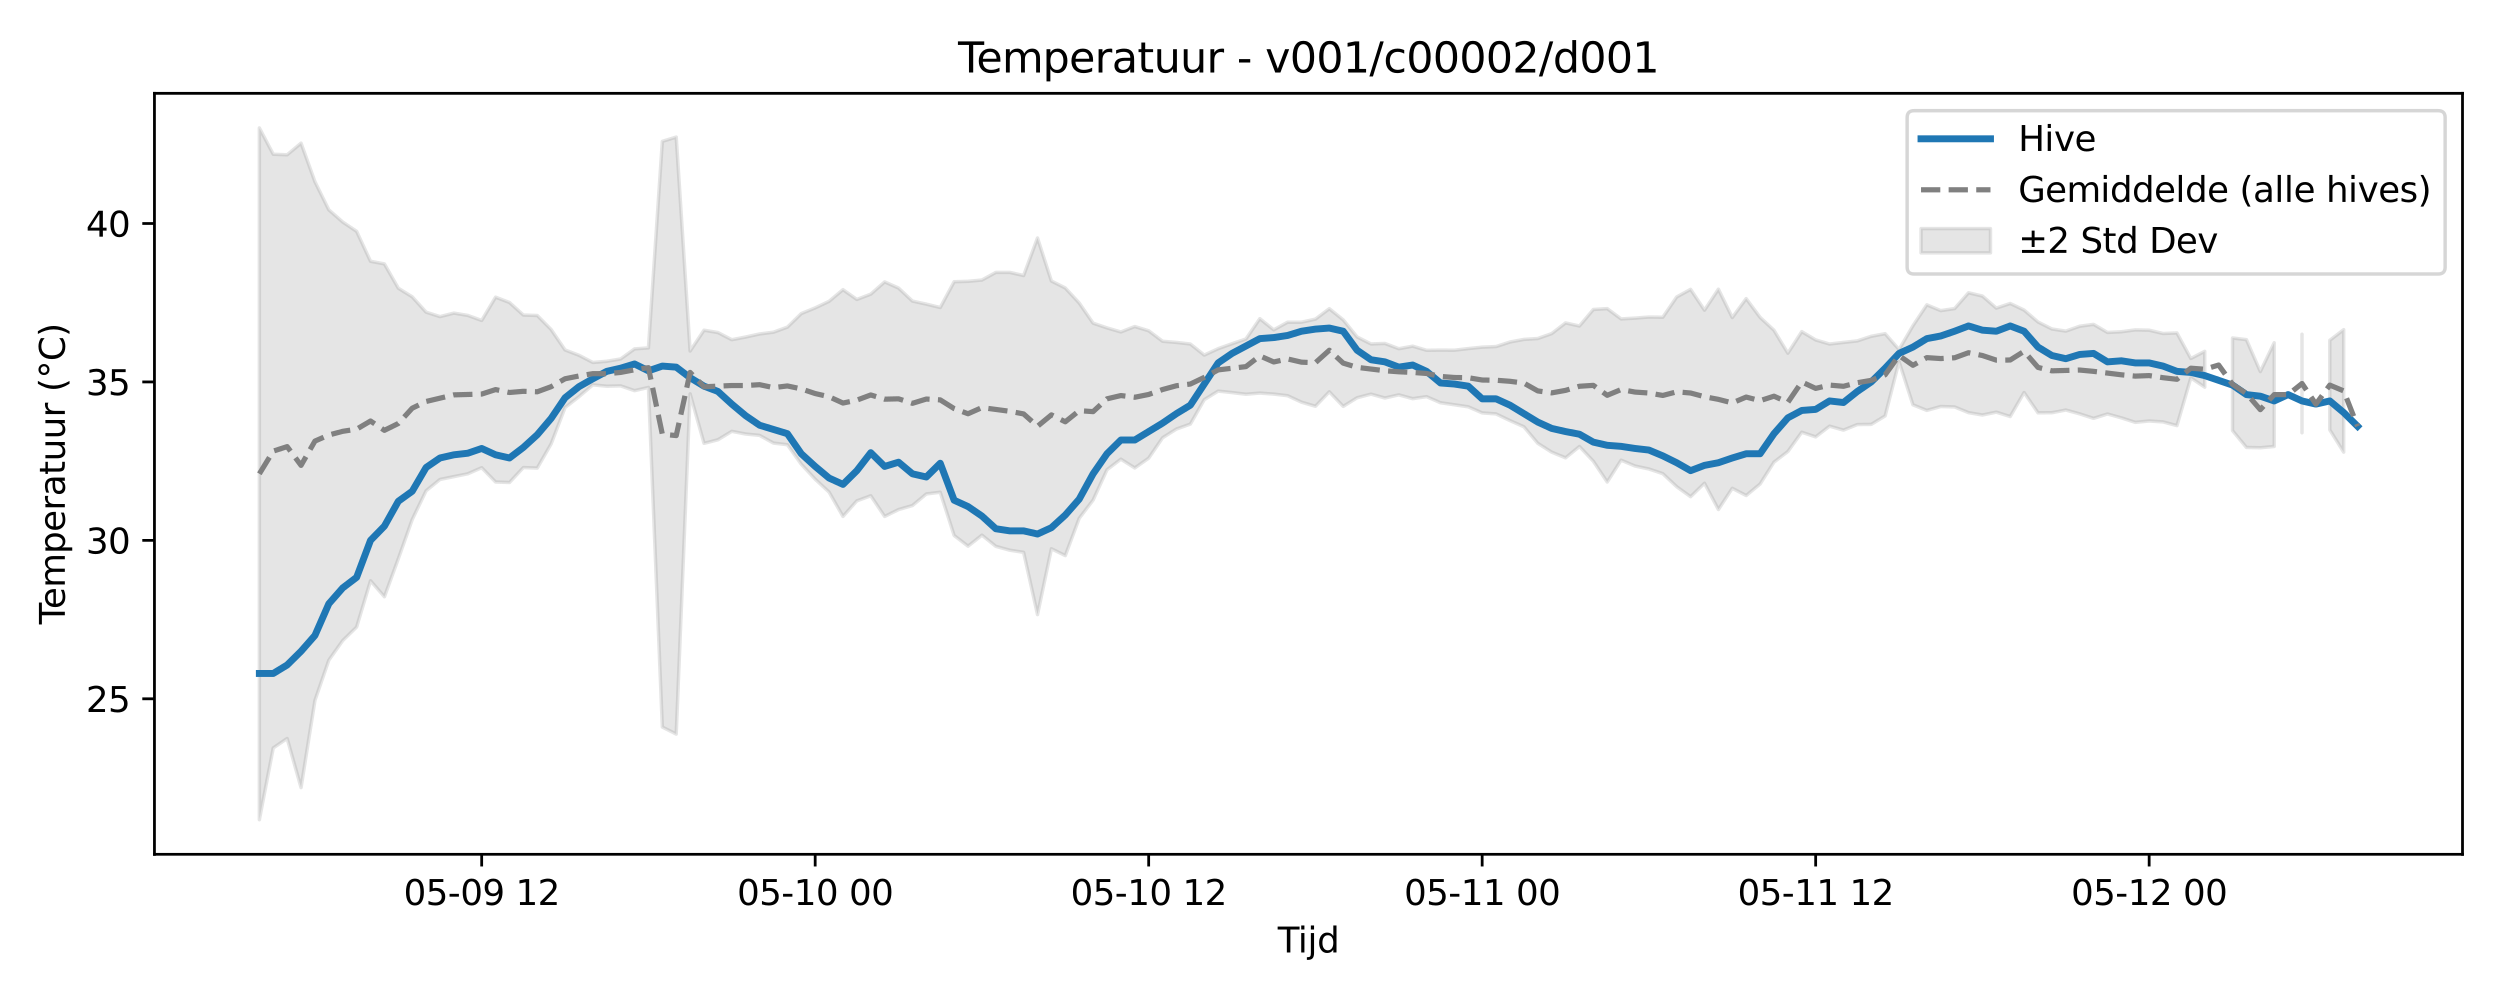 <?xml version="1.0" encoding="utf-8" standalone="no"?>
<!DOCTYPE svg PUBLIC "-//W3C//DTD SVG 1.1//EN"
  "http://www.w3.org/Graphics/SVG/1.1/DTD/svg11.dtd">
<svg xmlns:xlink="http://www.w3.org/1999/xlink" width="720pt" height="288pt" viewBox="0 0 720 288" xmlns="http://www.w3.org/2000/svg" version="1.1">
 <defs>
  <style type="text/css">*{stroke-linejoin: round; stroke-linecap: butt}</style>
 </defs>
 <g id="figure_1">
  <g id="patch_1">
   <path d="M 0 288 
L 720 288 
L 720 0 
L 0 0 
z
" style="fill: #ffffff"/>
  </g>
  <g id="axes_1">
   <g id="patch_2">
    <path d="M 44.48 246.04 
L 709.2 246.04 
L 709.2 26.88 
L 44.48 26.88 
z
" style="fill: #ffffff"/>
   </g>
   <g id="FillBetweenPolyCollection_1">
    <path d="M 74.695 36.842 
L 74.695 236.078 
L 78.696 215.416 
L 82.698 212.681 
L 86.7 226.829 
L 90.702 201.721 
L 94.704 190.126 
L 98.706 184.487 
L 102.708 180.585 
L 106.71 167.255 
L 110.712 171.871 
L 114.714 160.918 
L 118.716 149.646 
L 122.718 141.341 
L 126.72 138.083 
L 130.722 137.271 
L 134.723 136.454 
L 138.725 134.7 
L 142.727 138.819 
L 146.729 138.958 
L 150.731 134.659 
L 154.733 134.807 
L 158.735 127.816 
L 162.737 117.38 
L 166.739 114.252 
L 170.741 110.836 
L 174.743 111.233 
L 178.745 111.137 
L 182.747 112.509 
L 186.748 111.587 
L 190.75 209.396 
L 194.752 211.418 
L 198.754 113.422 
L 202.756 127.689 
L 206.758 126.657 
L 210.76 124.223 
L 214.762 125 
L 218.764 125.391 
L 222.766 127.611 
L 226.768 128.085 
L 230.77 133.699 
L 234.772 138.013 
L 238.774 141.729 
L 242.775 148.736 
L 246.777 144.247 
L 250.779 142.78 
L 254.781 148.741 
L 258.783 146.761 
L 262.785 145.599 
L 266.787 142.258 
L 270.789 141.769 
L 274.791 154.218 
L 278.793 157.301 
L 282.795 154.126 
L 286.797 157.354 
L 290.799 158.456 
L 294.801 159.077 
L 298.802 177.007 
L 302.804 158.044 
L 306.806 160.015 
L 310.808 149.28 
L 314.81 144.031 
L 318.812 135.291 
L 322.814 132.24 
L 326.816 134.776 
L 330.818 131.954 
L 334.82 126.088 
L 338.822 123.563 
L 342.824 122.136 
L 346.826 115.11 
L 350.827 112.635 
L 354.829 113.062 
L 358.831 113.54 
L 362.833 113.209 
L 366.835 113.498 
L 370.837 113.968 
L 374.839 115.829 
L 378.841 117.011 
L 382.843 112.838 
L 386.845 117.044 
L 390.847 114.555 
L 394.849 113.513 
L 398.851 114.628 
L 402.853 113.72 
L 406.854 114.819 
L 410.856 114.24 
L 414.858 115.992 
L 418.86 116.572 
L 422.862 117.164 
L 426.864 118.916 
L 430.866 119.21 
L 434.868 121.126 
L 438.87 122.909 
L 442.872 127.668 
L 446.874 130.217 
L 450.876 131.859 
L 454.878 128.598 
L 458.879 132.837 
L 462.881 138.817 
L 466.883 132.525 
L 470.885 134.216 
L 474.887 135.072 
L 478.889 136.417 
L 482.891 140.167 
L 486.893 143.05 
L 490.895 139.172 
L 494.897 146.745 
L 498.899 140.634 
L 502.901 142.711 
L 506.903 139.395 
L 510.905 133.099 
L 514.906 130.035 
L 518.908 124.482 
L 522.91 125.826 
L 526.912 122.736 
L 530.914 123.881 
L 534.916 122.273 
L 538.918 122.228 
L 542.92 119.785 
L 546.922 104.111 
L 550.924 116.59 
L 554.926 118.202 
L 558.928 117.072 
L 562.93 117.201 
L 566.932 118.844 
L 570.933 119.523 
L 574.935 118.705 
L 578.937 119.965 
L 582.939 113.049 
L 586.941 118.893 
L 590.943 118.862 
L 594.945 118.089 
L 598.947 119.192 
L 602.949 120.493 
L 606.951 119.224 
L 610.953 120.344 
L 614.955 121.637 
L 618.957 121.247 
L 622.958 121.511 
L 626.96 122.578 
L 630.962 108.828 
L 634.964 111.507 
L 634.964 101.182 
L 634.964 101.182 
L 630.962 103.253 
L 626.96 95.892 
L 622.958 96.046 
L 618.957 95.093 
L 614.955 95.007 
L 610.953 95.539 
L 606.951 95.747 
L 602.949 93.413 
L 598.947 93.953 
L 594.945 95.361 
L 590.943 94.74 
L 586.941 92.732 
L 582.939 89.298 
L 578.937 87.401 
L 574.935 88.737 
L 570.933 85.258 
L 566.932 84.314 
L 562.93 88.872 
L 558.928 89.457 
L 554.926 87.795 
L 550.924 93.818 
L 546.922 100.669 
L 542.92 96.099 
L 538.918 96.85 
L 534.916 98.174 
L 530.914 98.618 
L 526.912 99.079 
L 522.91 97.891 
L 518.908 95.508 
L 514.906 101.718 
L 510.905 95.105 
L 506.903 91.394 
L 502.901 85.999 
L 498.899 91.448 
L 494.897 83.283 
L 490.895 89.336 
L 486.893 83.328 
L 482.891 85.526 
L 478.889 91.36 
L 474.887 91.306 
L 470.885 91.615 
L 466.883 91.846 
L 462.881 88.879 
L 458.879 89.13 
L 454.878 93.887 
L 450.876 92.998 
L 446.874 96.085 
L 442.872 97.493 
L 438.87 97.75 
L 434.868 98.499 
L 430.866 99.806 
L 426.864 99.979 
L 422.862 100.392 
L 418.86 100.862 
L 414.858 100.834 
L 410.856 100.883 
L 406.854 99.695 
L 402.853 100.43 
L 398.851 98.913 
L 394.849 99.055 
L 390.847 97.04 
L 386.845 92.117 
L 382.843 88.901 
L 378.841 91.906 
L 374.839 92.784 
L 370.837 92.79 
L 366.835 94.993 
L 362.833 91.774 
L 358.831 97.628 
L 354.829 98.989 
L 350.827 100.419 
L 346.826 102.264 
L 342.824 99.071 
L 338.822 98.617 
L 334.82 98.282 
L 330.818 95.261 
L 326.816 94.036 
L 322.814 95.599 
L 318.812 94.433 
L 314.81 93.07 
L 310.808 87.258 
L 306.806 82.942 
L 302.804 80.928 
L 298.802 68.536 
L 294.801 79.348 
L 290.799 78.448 
L 286.797 78.454 
L 282.795 80.648 
L 278.793 81.017 
L 274.791 81.134 
L 270.789 88.564 
L 266.787 87.588 
L 262.785 86.711 
L 258.783 82.964 
L 254.781 81.186 
L 250.779 84.714 
L 246.777 86.237 
L 242.775 83.422 
L 238.774 86.778 
L 234.772 88.669 
L 230.77 90.306 
L 226.768 94.217 
L 222.766 95.665 
L 218.764 96.181 
L 214.762 97.059 
L 210.76 97.836 
L 206.758 95.767 
L 202.756 95.1 
L 198.754 101.093 
L 194.752 39.478 
L 190.75 40.709 
L 186.748 100.189 
L 182.747 100.484 
L 178.745 103.378 
L 174.743 104.043 
L 170.741 104.388 
L 166.739 102.316 
L 162.737 100.785 
L 158.735 94.912 
L 154.733 90.862 
L 150.731 90.73 
L 146.729 87.115 
L 142.727 85.582 
L 138.725 92.287 
L 134.723 90.837 
L 130.722 90.172 
L 126.72 91.185 
L 122.718 89.904 
L 118.716 85.478 
L 114.714 83.002 
L 110.712 76.003 
L 106.71 75.245 
L 102.708 66.63 
L 98.706 63.945 
L 94.704 60.436 
L 90.702 52.339 
L 86.7 41.224 
L 82.698 44.573 
L 78.696 44.424 
L 74.695 36.842 
z
" clip-path="url(#p57d3a38192)" style="fill: #808080; fill-opacity: 0.2; stroke: #808080; stroke-opacity: 0.2"/>
    <path d="M 642.968 97.34 
L 642.968 124.019 
L 646.97 128.864 
L 650.972 128.95 
L 654.974 128.585 
L 654.974 98.706 
L 654.974 98.706 
L 650.972 107.01 
L 646.97 97.818 
L 642.968 97.34 
z
" clip-path="url(#p57d3a38192)" style="fill: #808080; fill-opacity: 0.2; stroke: #808080; stroke-opacity: 0.2"/>
    <path d="M 662.978 96.255 
L 662.978 124.648 
L 662.978 96.255 
L 662.978 96.255 
z
" clip-path="url(#p57d3a38192)" style="fill: #808080; fill-opacity: 0.2; stroke: #808080; stroke-opacity: 0.2"/>
    <path d="M 670.982 98.002 
L 670.982 123.814 
L 674.984 130.219 
L 674.984 94.943 
L 674.984 94.943 
L 670.982 98.002 
z
" clip-path="url(#p57d3a38192)" style="fill: #808080; fill-opacity: 0.2; stroke: #808080; stroke-opacity: 0.2"/>
   </g>
   <g id="matplotlib.axis_1">
    <g id="xtick_1">
     <g id="line2d_1">
      <defs>
       <path id="m745d266fa5" d="M 0 0 
L 0 3.5 
" style="stroke: #000000; stroke-width: 0.8"/>
      </defs>
      <g>
       <use xlink:href="#m745d266fa5" x="138.725" y="246.04" style="stroke: #000000; stroke-width: 0.8"/>
      </g>
     </g>
     <g id="text_1">
      <!-- 05-09 12 -->
      <g transform="translate(116.245 260.638) scale(0.1 -0.1)">
       <defs>
        <path id="DejaVuSans-30" d="M 2034 4250 
Q 1547 4250 1301 3770 
Q 1056 3291 1056 2328 
Q 1056 1369 1301 889 
Q 1547 409 2034 409 
Q 2525 409 2770 889 
Q 3016 1369 3016 2328 
Q 3016 3291 2770 3770 
Q 2525 4250 2034 4250 
z
M 2034 4750 
Q 2819 4750 3233 4129 
Q 3647 3509 3647 2328 
Q 3647 1150 3233 529 
Q 2819 -91 2034 -91 
Q 1250 -91 836 529 
Q 422 1150 422 2328 
Q 422 3509 836 4129 
Q 1250 4750 2034 4750 
z
" transform="scale(0.016)"/>
        <path id="DejaVuSans-35" d="M 691 4666 
L 3169 4666 
L 3169 4134 
L 1269 4134 
L 1269 2991 
Q 1406 3038 1543 3061 
Q 1681 3084 1819 3084 
Q 2600 3084 3056 2656 
Q 3513 2228 3513 1497 
Q 3513 744 3044 326 
Q 2575 -91 1722 -91 
Q 1428 -91 1123 -41 
Q 819 9 494 109 
L 494 744 
Q 775 591 1075 516 
Q 1375 441 1709 441 
Q 2250 441 2565 725 
Q 2881 1009 2881 1497 
Q 2881 1984 2565 2268 
Q 2250 2553 1709 2553 
Q 1456 2553 1204 2497 
Q 953 2441 691 2322 
L 691 4666 
z
" transform="scale(0.016)"/>
        <path id="DejaVuSans-2d" d="M 313 2009 
L 1997 2009 
L 1997 1497 
L 313 1497 
L 313 2009 
z
" transform="scale(0.016)"/>
        <path id="DejaVuSans-39" d="M 703 97 
L 703 672 
Q 941 559 1184 500 
Q 1428 441 1663 441 
Q 2288 441 2617 861 
Q 2947 1281 2994 2138 
Q 2813 1869 2534 1725 
Q 2256 1581 1919 1581 
Q 1219 1581 811 2004 
Q 403 2428 403 3163 
Q 403 3881 828 4315 
Q 1253 4750 1959 4750 
Q 2769 4750 3195 4129 
Q 3622 3509 3622 2328 
Q 3622 1225 3098 567 
Q 2575 -91 1691 -91 
Q 1453 -91 1209 -44 
Q 966 3 703 97 
z
M 1959 2075 
Q 2384 2075 2632 2365 
Q 2881 2656 2881 3163 
Q 2881 3666 2632 3958 
Q 2384 4250 1959 4250 
Q 1534 4250 1286 3958 
Q 1038 3666 1038 3163 
Q 1038 2656 1286 2365 
Q 1534 2075 1959 2075 
z
" transform="scale(0.016)"/>
        <path id="DejaVuSans-20" transform="scale(0.016)"/>
        <path id="DejaVuSans-31" d="M 794 531 
L 1825 531 
L 1825 4091 
L 703 3866 
L 703 4441 
L 1819 4666 
L 2450 4666 
L 2450 531 
L 3481 531 
L 3481 0 
L 794 0 
L 794 531 
z
" transform="scale(0.016)"/>
        <path id="DejaVuSans-32" d="M 1228 531 
L 3431 531 
L 3431 0 
L 469 0 
L 469 531 
Q 828 903 1448 1529 
Q 2069 2156 2228 2338 
Q 2531 2678 2651 2914 
Q 2772 3150 2772 3378 
Q 2772 3750 2511 3984 
Q 2250 4219 1831 4219 
Q 1534 4219 1204 4116 
Q 875 4013 500 3803 
L 500 4441 
Q 881 4594 1212 4672 
Q 1544 4750 1819 4750 
Q 2544 4750 2975 4387 
Q 3406 4025 3406 3419 
Q 3406 3131 3298 2873 
Q 3191 2616 2906 2266 
Q 2828 2175 2409 1742 
Q 1991 1309 1228 531 
z
" transform="scale(0.016)"/>
       </defs>
       <use xlink:href="#DejaVuSans-30"/>
       <use xlink:href="#DejaVuSans-35" transform="translate(63.623 0)"/>
       <use xlink:href="#DejaVuSans-2d" transform="translate(127.246 0)"/>
       <use xlink:href="#DejaVuSans-30" transform="translate(163.33 0)"/>
       <use xlink:href="#DejaVuSans-39" transform="translate(226.953 0)"/>
       <use xlink:href="#DejaVuSans-20" transform="translate(290.576 0)"/>
       <use xlink:href="#DejaVuSans-31" transform="translate(322.363 0)"/>
       <use xlink:href="#DejaVuSans-32" transform="translate(385.986 0)"/>
      </g>
     </g>
    </g>
    <g id="xtick_2">
     <g id="line2d_2">
      <g>
       <use xlink:href="#m745d266fa5" x="234.772" y="246.04" style="stroke: #000000; stroke-width: 0.8"/>
      </g>
     </g>
     <g id="text_2">
      <!-- 05-10 00 -->
      <g transform="translate(212.291 260.638) scale(0.1 -0.1)">
       <use xlink:href="#DejaVuSans-30"/>
       <use xlink:href="#DejaVuSans-35" transform="translate(63.623 0)"/>
       <use xlink:href="#DejaVuSans-2d" transform="translate(127.246 0)"/>
       <use xlink:href="#DejaVuSans-31" transform="translate(163.33 0)"/>
       <use xlink:href="#DejaVuSans-30" transform="translate(226.953 0)"/>
       <use xlink:href="#DejaVuSans-20" transform="translate(290.576 0)"/>
       <use xlink:href="#DejaVuSans-30" transform="translate(322.363 0)"/>
       <use xlink:href="#DejaVuSans-30" transform="translate(385.986 0)"/>
      </g>
     </g>
    </g>
    <g id="xtick_3">
     <g id="line2d_3">
      <g>
       <use xlink:href="#m745d266fa5" x="330.818" y="246.04" style="stroke: #000000; stroke-width: 0.8"/>
      </g>
     </g>
     <g id="text_3">
      <!-- 05-10 12 -->
      <g transform="translate(308.337 260.638) scale(0.1 -0.1)">
       <use xlink:href="#DejaVuSans-30"/>
       <use xlink:href="#DejaVuSans-35" transform="translate(63.623 0)"/>
       <use xlink:href="#DejaVuSans-2d" transform="translate(127.246 0)"/>
       <use xlink:href="#DejaVuSans-31" transform="translate(163.33 0)"/>
       <use xlink:href="#DejaVuSans-30" transform="translate(226.953 0)"/>
       <use xlink:href="#DejaVuSans-20" transform="translate(290.576 0)"/>
       <use xlink:href="#DejaVuSans-31" transform="translate(322.363 0)"/>
       <use xlink:href="#DejaVuSans-32" transform="translate(385.986 0)"/>
      </g>
     </g>
    </g>
    <g id="xtick_4">
     <g id="line2d_4">
      <g>
       <use xlink:href="#m745d266fa5" x="426.864" y="246.04" style="stroke: #000000; stroke-width: 0.8"/>
      </g>
     </g>
     <g id="text_4">
      <!-- 05-11 00 -->
      <g transform="translate(404.384 260.638) scale(0.1 -0.1)">
       <use xlink:href="#DejaVuSans-30"/>
       <use xlink:href="#DejaVuSans-35" transform="translate(63.623 0)"/>
       <use xlink:href="#DejaVuSans-2d" transform="translate(127.246 0)"/>
       <use xlink:href="#DejaVuSans-31" transform="translate(163.33 0)"/>
       <use xlink:href="#DejaVuSans-31" transform="translate(226.953 0)"/>
       <use xlink:href="#DejaVuSans-20" transform="translate(290.576 0)"/>
       <use xlink:href="#DejaVuSans-30" transform="translate(322.363 0)"/>
       <use xlink:href="#DejaVuSans-30" transform="translate(385.986 0)"/>
      </g>
     </g>
    </g>
    <g id="xtick_5">
     <g id="line2d_5">
      <g>
       <use xlink:href="#m745d266fa5" x="522.91" y="246.04" style="stroke: #000000; stroke-width: 0.8"/>
      </g>
     </g>
     <g id="text_5">
      <!-- 05-11 12 -->
      <g transform="translate(500.43 260.638) scale(0.1 -0.1)">
       <use xlink:href="#DejaVuSans-30"/>
       <use xlink:href="#DejaVuSans-35" transform="translate(63.623 0)"/>
       <use xlink:href="#DejaVuSans-2d" transform="translate(127.246 0)"/>
       <use xlink:href="#DejaVuSans-31" transform="translate(163.33 0)"/>
       <use xlink:href="#DejaVuSans-31" transform="translate(226.953 0)"/>
       <use xlink:href="#DejaVuSans-20" transform="translate(290.576 0)"/>
       <use xlink:href="#DejaVuSans-31" transform="translate(322.363 0)"/>
       <use xlink:href="#DejaVuSans-32" transform="translate(385.986 0)"/>
      </g>
     </g>
    </g>
    <g id="xtick_6">
     <g id="line2d_6">
      <g>
       <use xlink:href="#m745d266fa5" x="618.957" y="246.04" style="stroke: #000000; stroke-width: 0.8"/>
      </g>
     </g>
     <g id="text_6">
      <!-- 05-12 00 -->
      <g transform="translate(596.476 260.638) scale(0.1 -0.1)">
       <use xlink:href="#DejaVuSans-30"/>
       <use xlink:href="#DejaVuSans-35" transform="translate(63.623 0)"/>
       <use xlink:href="#DejaVuSans-2d" transform="translate(127.246 0)"/>
       <use xlink:href="#DejaVuSans-31" transform="translate(163.33 0)"/>
       <use xlink:href="#DejaVuSans-32" transform="translate(226.953 0)"/>
       <use xlink:href="#DejaVuSans-20" transform="translate(290.576 0)"/>
       <use xlink:href="#DejaVuSans-30" transform="translate(322.363 0)"/>
       <use xlink:href="#DejaVuSans-30" transform="translate(385.986 0)"/>
      </g>
     </g>
    </g>
    <g id="text_7">
     <!-- Tijd -->
     <g transform="translate(367.99 274.317) scale(0.1 -0.1)">
      <defs>
       <path id="DejaVuSans-54" d="M -19 4666 
L 3928 4666 
L 3928 4134 
L 2272 4134 
L 2272 0 
L 1638 0 
L 1638 4134 
L -19 4134 
L -19 4666 
z
" transform="scale(0.016)"/>
       <path id="DejaVuSans-69" d="M 603 3500 
L 1178 3500 
L 1178 0 
L 603 0 
L 603 3500 
z
M 603 4863 
L 1178 4863 
L 1178 4134 
L 603 4134 
L 603 4863 
z
" transform="scale(0.016)"/>
       <path id="DejaVuSans-6a" d="M 603 3500 
L 1178 3500 
L 1178 -63 
Q 1178 -731 923 -1031 
Q 669 -1331 103 -1331 
L -116 -1331 
L -116 -844 
L 38 -844 
Q 366 -844 484 -692 
Q 603 -541 603 -63 
L 603 3500 
z
M 603 4863 
L 1178 4863 
L 1178 4134 
L 603 4134 
L 603 4863 
z
" transform="scale(0.016)"/>
       <path id="DejaVuSans-64" d="M 2906 2969 
L 2906 4863 
L 3481 4863 
L 3481 0 
L 2906 0 
L 2906 525 
Q 2725 213 2448 61 
Q 2172 -91 1784 -91 
Q 1150 -91 751 415 
Q 353 922 353 1747 
Q 353 2572 751 3078 
Q 1150 3584 1784 3584 
Q 2172 3584 2448 3432 
Q 2725 3281 2906 2969 
z
M 947 1747 
Q 947 1113 1208 752 
Q 1469 391 1925 391 
Q 2381 391 2643 752 
Q 2906 1113 2906 1747 
Q 2906 2381 2643 2742 
Q 2381 3103 1925 3103 
Q 1469 3103 1208 2742 
Q 947 2381 947 1747 
z
" transform="scale(0.016)"/>
      </defs>
      <use xlink:href="#DejaVuSans-54"/>
      <use xlink:href="#DejaVuSans-69" transform="translate(57.959 0)"/>
      <use xlink:href="#DejaVuSans-6a" transform="translate(85.742 0)"/>
      <use xlink:href="#DejaVuSans-64" transform="translate(113.525 0)"/>
     </g>
    </g>
   </g>
   <g id="matplotlib.axis_2">
    <g id="ytick_1">
     <g id="line2d_7">
      <defs>
       <path id="meaa32dbbb4" d="M 0 0 
L -3.5 0 
" style="stroke: #000000; stroke-width: 0.8"/>
      </defs>
      <g>
       <use xlink:href="#meaa32dbbb4" x="44.48" y="201.254" style="stroke: #000000; stroke-width: 0.8"/>
      </g>
     </g>
     <g id="text_8">
      <!-- 25 -->
      <g transform="translate(24.755 205.053) scale(0.1 -0.1)">
       <use xlink:href="#DejaVuSans-32"/>
       <use xlink:href="#DejaVuSans-35" transform="translate(63.623 0)"/>
      </g>
     </g>
    </g>
    <g id="ytick_2">
     <g id="line2d_8">
      <g>
       <use xlink:href="#meaa32dbbb4" x="44.48" y="155.624" style="stroke: #000000; stroke-width: 0.8"/>
      </g>
     </g>
     <g id="text_9">
      <!-- 30 -->
      <g transform="translate(24.755 159.424) scale(0.1 -0.1)">
       <defs>
        <path id="DejaVuSans-33" d="M 2597 2516 
Q 3050 2419 3304 2112 
Q 3559 1806 3559 1356 
Q 3559 666 3084 287 
Q 2609 -91 1734 -91 
Q 1441 -91 1130 -33 
Q 819 25 488 141 
L 488 750 
Q 750 597 1062 519 
Q 1375 441 1716 441 
Q 2309 441 2620 675 
Q 2931 909 2931 1356 
Q 2931 1769 2642 2001 
Q 2353 2234 1838 2234 
L 1294 2234 
L 1294 2753 
L 1863 2753 
Q 2328 2753 2575 2939 
Q 2822 3125 2822 3475 
Q 2822 3834 2567 4026 
Q 2313 4219 1838 4219 
Q 1578 4219 1281 4162 
Q 984 4106 628 3988 
L 628 4550 
Q 988 4650 1302 4700 
Q 1616 4750 1894 4750 
Q 2613 4750 3031 4423 
Q 3450 4097 3450 3541 
Q 3450 3153 3228 2886 
Q 3006 2619 2597 2516 
z
" transform="scale(0.016)"/>
       </defs>
       <use xlink:href="#DejaVuSans-33"/>
       <use xlink:href="#DejaVuSans-30" transform="translate(63.623 0)"/>
      </g>
     </g>
    </g>
    <g id="ytick_3">
     <g id="line2d_9">
      <g>
       <use xlink:href="#meaa32dbbb4" x="44.48" y="109.995" style="stroke: #000000; stroke-width: 0.8"/>
      </g>
     </g>
     <g id="text_10">
      <!-- 35 -->
      <g transform="translate(24.755 113.794) scale(0.1 -0.1)">
       <use xlink:href="#DejaVuSans-33"/>
       <use xlink:href="#DejaVuSans-35" transform="translate(63.623 0)"/>
      </g>
     </g>
    </g>
    <g id="ytick_4">
     <g id="line2d_10">
      <g>
       <use xlink:href="#meaa32dbbb4" x="44.48" y="64.366" style="stroke: #000000; stroke-width: 0.8"/>
      </g>
     </g>
     <g id="text_11">
      <!-- 40 -->
      <g transform="translate(24.755 68.165) scale(0.1 -0.1)">
       <defs>
        <path id="DejaVuSans-34" d="M 2419 4116 
L 825 1625 
L 2419 1625 
L 2419 4116 
z
M 2253 4666 
L 3047 4666 
L 3047 1625 
L 3713 1625 
L 3713 1100 
L 3047 1100 
L 3047 0 
L 2419 0 
L 2419 1100 
L 313 1100 
L 313 1709 
L 2253 4666 
z
" transform="scale(0.016)"/>
       </defs>
       <use xlink:href="#DejaVuSans-34"/>
       <use xlink:href="#DejaVuSans-30" transform="translate(63.623 0)"/>
      </g>
     </g>
    </g>
    <g id="text_12">
     <!-- Temperatuur (°C) -->
     <g transform="translate(18.675 179.816) rotate(-90) scale(0.1 -0.1)">
      <defs>
       <path id="DejaVuSans-65" d="M 3597 1894 
L 3597 1613 
L 953 1613 
Q 991 1019 1311 708 
Q 1631 397 2203 397 
Q 2534 397 2845 478 
Q 3156 559 3463 722 
L 3463 178 
Q 3153 47 2828 -22 
Q 2503 -91 2169 -91 
Q 1331 -91 842 396 
Q 353 884 353 1716 
Q 353 2575 817 3079 
Q 1281 3584 2069 3584 
Q 2775 3584 3186 3129 
Q 3597 2675 3597 1894 
z
M 3022 2063 
Q 3016 2534 2758 2815 
Q 2500 3097 2075 3097 
Q 1594 3097 1305 2825 
Q 1016 2553 972 2059 
L 3022 2063 
z
" transform="scale(0.016)"/>
       <path id="DejaVuSans-6d" d="M 3328 2828 
Q 3544 3216 3844 3400 
Q 4144 3584 4550 3584 
Q 5097 3584 5394 3201 
Q 5691 2819 5691 2113 
L 5691 0 
L 5113 0 
L 5113 2094 
Q 5113 2597 4934 2840 
Q 4756 3084 4391 3084 
Q 3944 3084 3684 2787 
Q 3425 2491 3425 1978 
L 3425 0 
L 2847 0 
L 2847 2094 
Q 2847 2600 2669 2842 
Q 2491 3084 2119 3084 
Q 1678 3084 1418 2786 
Q 1159 2488 1159 1978 
L 1159 0 
L 581 0 
L 581 3500 
L 1159 3500 
L 1159 2956 
Q 1356 3278 1631 3431 
Q 1906 3584 2284 3584 
Q 2666 3584 2933 3390 
Q 3200 3197 3328 2828 
z
" transform="scale(0.016)"/>
       <path id="DejaVuSans-70" d="M 1159 525 
L 1159 -1331 
L 581 -1331 
L 581 3500 
L 1159 3500 
L 1159 2969 
Q 1341 3281 1617 3432 
Q 1894 3584 2278 3584 
Q 2916 3584 3314 3078 
Q 3713 2572 3713 1747 
Q 3713 922 3314 415 
Q 2916 -91 2278 -91 
Q 1894 -91 1617 61 
Q 1341 213 1159 525 
z
M 3116 1747 
Q 3116 2381 2855 2742 
Q 2594 3103 2138 3103 
Q 1681 3103 1420 2742 
Q 1159 2381 1159 1747 
Q 1159 1113 1420 752 
Q 1681 391 2138 391 
Q 2594 391 2855 752 
Q 3116 1113 3116 1747 
z
" transform="scale(0.016)"/>
       <path id="DejaVuSans-72" d="M 2631 2963 
Q 2534 3019 2420 3045 
Q 2306 3072 2169 3072 
Q 1681 3072 1420 2755 
Q 1159 2438 1159 1844 
L 1159 0 
L 581 0 
L 581 3500 
L 1159 3500 
L 1159 2956 
Q 1341 3275 1631 3429 
Q 1922 3584 2338 3584 
Q 2397 3584 2469 3576 
Q 2541 3569 2628 3553 
L 2631 2963 
z
" transform="scale(0.016)"/>
       <path id="DejaVuSans-61" d="M 2194 1759 
Q 1497 1759 1228 1600 
Q 959 1441 959 1056 
Q 959 750 1161 570 
Q 1363 391 1709 391 
Q 2188 391 2477 730 
Q 2766 1069 2766 1631 
L 2766 1759 
L 2194 1759 
z
M 3341 1997 
L 3341 0 
L 2766 0 
L 2766 531 
Q 2569 213 2275 61 
Q 1981 -91 1556 -91 
Q 1019 -91 701 211 
Q 384 513 384 1019 
Q 384 1609 779 1909 
Q 1175 2209 1959 2209 
L 2766 2209 
L 2766 2266 
Q 2766 2663 2505 2880 
Q 2244 3097 1772 3097 
Q 1472 3097 1187 3025 
Q 903 2953 641 2809 
L 641 3341 
Q 956 3463 1253 3523 
Q 1550 3584 1831 3584 
Q 2591 3584 2966 3190 
Q 3341 2797 3341 1997 
z
" transform="scale(0.016)"/>
       <path id="DejaVuSans-74" d="M 1172 4494 
L 1172 3500 
L 2356 3500 
L 2356 3053 
L 1172 3053 
L 1172 1153 
Q 1172 725 1289 603 
Q 1406 481 1766 481 
L 2356 481 
L 2356 0 
L 1766 0 
Q 1100 0 847 248 
Q 594 497 594 1153 
L 594 3053 
L 172 3053 
L 172 3500 
L 594 3500 
L 594 4494 
L 1172 4494 
z
" transform="scale(0.016)"/>
       <path id="DejaVuSans-75" d="M 544 1381 
L 544 3500 
L 1119 3500 
L 1119 1403 
Q 1119 906 1312 657 
Q 1506 409 1894 409 
Q 2359 409 2629 706 
Q 2900 1003 2900 1516 
L 2900 3500 
L 3475 3500 
L 3475 0 
L 2900 0 
L 2900 538 
Q 2691 219 2414 64 
Q 2138 -91 1772 -91 
Q 1169 -91 856 284 
Q 544 659 544 1381 
z
M 1991 3584 
L 1991 3584 
z
" transform="scale(0.016)"/>
       <path id="DejaVuSans-28" d="M 1984 4856 
Q 1566 4138 1362 3434 
Q 1159 2731 1159 2009 
Q 1159 1288 1364 580 
Q 1569 -128 1984 -844 
L 1484 -844 
Q 1016 -109 783 600 
Q 550 1309 550 2009 
Q 550 2706 781 3412 
Q 1013 4119 1484 4856 
L 1984 4856 
z
" transform="scale(0.016)"/>
       <path id="DejaVuSans-b0" d="M 1600 4347 
Q 1350 4347 1178 4173 
Q 1006 4000 1006 3750 
Q 1006 3503 1178 3333 
Q 1350 3163 1600 3163 
Q 1850 3163 2022 3333 
Q 2194 3503 2194 3750 
Q 2194 3997 2020 4172 
Q 1847 4347 1600 4347 
z
M 1600 4750 
Q 1800 4750 1984 4673 
Q 2169 4597 2303 4453 
Q 2447 4313 2519 4134 
Q 2591 3956 2591 3750 
Q 2591 3338 2302 3052 
Q 2013 2766 1594 2766 
Q 1172 2766 890 3047 
Q 609 3328 609 3750 
Q 609 4169 896 4459 
Q 1184 4750 1600 4750 
z
" transform="scale(0.016)"/>
       <path id="DejaVuSans-43" d="M 4122 4306 
L 4122 3641 
Q 3803 3938 3442 4084 
Q 3081 4231 2675 4231 
Q 1875 4231 1450 3742 
Q 1025 3253 1025 2328 
Q 1025 1406 1450 917 
Q 1875 428 2675 428 
Q 3081 428 3442 575 
Q 3803 722 4122 1019 
L 4122 359 
Q 3791 134 3420 21 
Q 3050 -91 2638 -91 
Q 1578 -91 968 557 
Q 359 1206 359 2328 
Q 359 3453 968 4101 
Q 1578 4750 2638 4750 
Q 3056 4750 3426 4639 
Q 3797 4528 4122 4306 
z
" transform="scale(0.016)"/>
       <path id="DejaVuSans-29" d="M 513 4856 
L 1013 4856 
Q 1481 4119 1714 3412 
Q 1947 2706 1947 2009 
Q 1947 1309 1714 600 
Q 1481 -109 1013 -844 
L 513 -844 
Q 928 -128 1133 580 
Q 1338 1288 1338 2009 
Q 1338 2731 1133 3434 
Q 928 4138 513 4856 
z
" transform="scale(0.016)"/>
      </defs>
      <use xlink:href="#DejaVuSans-54"/>
      <use xlink:href="#DejaVuSans-65" transform="translate(44.084 0)"/>
      <use xlink:href="#DejaVuSans-6d" transform="translate(105.607 0)"/>
      <use xlink:href="#DejaVuSans-70" transform="translate(203.02 0)"/>
      <use xlink:href="#DejaVuSans-65" transform="translate(266.496 0)"/>
      <use xlink:href="#DejaVuSans-72" transform="translate(328.02 0)"/>
      <use xlink:href="#DejaVuSans-61" transform="translate(369.133 0)"/>
      <use xlink:href="#DejaVuSans-74" transform="translate(430.412 0)"/>
      <use xlink:href="#DejaVuSans-75" transform="translate(469.621 0)"/>
      <use xlink:href="#DejaVuSans-75" transform="translate(533 0)"/>
      <use xlink:href="#DejaVuSans-72" transform="translate(596.379 0)"/>
      <use xlink:href="#DejaVuSans-20" transform="translate(637.492 0)"/>
      <use xlink:href="#DejaVuSans-28" transform="translate(669.279 0)"/>
      <use xlink:href="#DejaVuSans-b0" transform="translate(708.293 0)"/>
      <use xlink:href="#DejaVuSans-43" transform="translate(758.293 0)"/>
      <use xlink:href="#DejaVuSans-29" transform="translate(828.117 0)"/>
     </g>
    </g>
   </g>
   <g id="line2d_11">
    <path d="M 74.695 193.953 
L 78.696 193.953 
L 82.698 191.519 
L 86.7 187.565 
L 90.702 183.002 
L 94.704 173.876 
L 98.706 169.313 
L 102.708 166.271 
L 106.71 155.624 
L 110.712 151.518 
L 114.714 144.369 
L 118.716 141.479 
L 122.718 134.635 
L 126.72 131.897 
L 130.722 130.984 
L 134.723 130.528 
L 138.725 129.159 
L 142.727 130.984 
L 146.729 131.897 
L 150.731 128.855 
L 154.733 125.205 
L 158.735 120.49 
L 162.737 114.558 
L 166.739 111.364 
L 170.741 109.082 
L 174.743 106.953 
L 178.745 106.04 
L 182.747 104.824 
L 186.748 106.801 
L 190.75 105.432 
L 194.752 105.736 
L 198.754 108.778 
L 202.756 111.212 
L 206.758 112.733 
L 210.76 116.383 
L 214.762 119.729 
L 218.764 122.467 
L 226.768 124.901 
L 230.77 130.68 
L 234.772 134.331 
L 238.774 137.677 
L 242.775 139.502 
L 246.777 135.547 
L 250.779 130.376 
L 254.781 134.331 
L 258.783 133.114 
L 262.785 136.46 
L 266.787 137.373 
L 270.789 133.418 
L 274.791 144.065 
L 278.793 145.89 
L 282.795 148.628 
L 286.797 152.278 
L 290.799 152.887 
L 294.801 152.887 
L 298.802 153.799 
L 302.804 151.974 
L 306.806 148.324 
L 310.808 143.761 
L 314.81 136.46 
L 318.812 130.68 
L 322.814 126.726 
L 326.816 126.726 
L 334.82 121.859 
L 338.822 119.121 
L 342.824 116.687 
L 350.827 104.52 
L 354.829 101.782 
L 362.833 97.523 
L 366.835 97.219 
L 370.837 96.61 
L 374.839 95.394 
L 378.841 94.785 
L 382.843 94.481 
L 386.845 95.394 
L 390.847 100.869 
L 394.849 103.607 
L 398.851 104.215 
L 402.853 105.736 
L 406.854 105.128 
L 410.856 106.953 
L 414.858 110.299 
L 418.86 110.603 
L 422.862 111.212 
L 426.864 114.862 
L 430.866 114.862 
L 434.868 116.687 
L 442.872 121.554 
L 446.874 123.38 
L 450.876 124.292 
L 454.878 125.053 
L 458.879 127.334 
L 462.881 128.247 
L 466.883 128.551 
L 470.885 129.159 
L 474.887 129.616 
L 478.889 131.289 
L 482.891 133.266 
L 486.893 135.547 
L 490.895 134.026 
L 494.897 133.266 
L 498.899 131.897 
L 502.901 130.68 
L 506.903 130.68 
L 510.905 124.901 
L 514.906 120.338 
L 518.908 118.208 
L 522.91 117.904 
L 526.912 115.471 
L 530.914 115.927 
L 534.916 112.733 
L 538.918 109.995 
L 542.92 106.04 
L 546.922 101.782 
L 550.924 99.957 
L 554.926 97.523 
L 558.928 96.763 
L 562.93 95.394 
L 566.932 93.873 
L 570.933 95.089 
L 574.935 95.394 
L 578.937 93.873 
L 582.939 95.394 
L 586.941 99.957 
L 590.943 102.39 
L 594.945 103.303 
L 598.947 102.086 
L 602.949 101.782 
L 606.951 104.215 
L 610.953 103.911 
L 614.955 104.52 
L 618.957 104.52 
L 622.958 105.432 
L 626.96 106.953 
L 630.962 107.257 
L 634.964 108.17 
L 642.968 110.908 
L 646.97 113.645 
L 650.972 114.102 
L 654.974 115.471 
L 658.976 113.645 
L 662.978 115.471 
L 666.98 116.383 
L 670.982 115.471 
L 674.984 118.817 
L 678.985 122.771 
L 678.985 122.771 
" clip-path="url(#p57d3a38192)" style="fill: none; stroke: #1f77b4; stroke-width: 2; stroke-linecap: square"/>
   </g>
   <g id="line2d_12">
    <path d="M 74.695 136.46 
L 78.696 129.92 
L 82.698 128.627 
L 86.7 134.026 
L 90.702 127.03 
L 94.704 125.281 
L 98.706 124.216 
L 102.708 123.608 
L 106.71 121.25 
L 110.712 123.937 
L 114.714 121.96 
L 118.716 117.562 
L 122.718 115.623 
L 130.722 113.721 
L 138.725 113.493 
L 142.727 112.2 
L 146.729 113.037 
L 150.731 112.695 
L 154.733 112.834 
L 158.735 111.364 
L 162.737 109.082 
L 166.739 108.284 
L 170.741 107.612 
L 174.743 107.638 
L 178.745 107.257 
L 182.747 106.497 
L 186.748 105.888 
L 190.75 125.053 
L 194.752 125.448 
L 198.754 107.257 
L 202.756 111.394 
L 210.76 111.029 
L 214.762 111.029 
L 218.764 110.786 
L 222.766 111.638 
L 226.768 111.151 
L 230.77 112.003 
L 234.772 113.341 
L 238.774 114.254 
L 242.775 116.079 
L 246.777 115.242 
L 250.779 113.747 
L 254.781 114.964 
L 258.783 114.862 
L 262.785 116.155 
L 266.787 114.923 
L 270.789 115.166 
L 274.791 117.676 
L 278.793 119.159 
L 282.795 117.387 
L 290.799 118.452 
L 294.801 119.212 
L 298.802 122.771 
L 302.804 119.486 
L 306.806 121.478 
L 310.808 118.269 
L 314.81 118.551 
L 318.812 114.862 
L 322.814 113.919 
L 326.816 114.406 
L 330.818 113.607 
L 334.82 112.185 
L 338.822 111.09 
L 342.824 110.603 
L 346.826 108.687 
L 350.827 106.527 
L 358.831 105.584 
L 362.833 102.492 
L 366.835 104.246 
L 370.837 103.379 
L 374.839 104.307 
L 378.841 104.459 
L 382.843 100.869 
L 386.845 104.58 
L 390.847 105.797 
L 398.851 106.771 
L 402.853 107.075 
L 406.854 107.257 
L 410.856 107.561 
L 414.858 108.413 
L 418.86 108.717 
L 422.862 108.778 
L 426.864 109.447 
L 430.866 109.508 
L 434.868 109.813 
L 438.87 110.33 
L 442.872 112.581 
L 446.874 113.151 
L 450.876 112.429 
L 454.878 111.242 
L 458.879 110.984 
L 462.881 113.848 
L 466.883 112.185 
L 470.885 112.915 
L 474.887 113.189 
L 478.889 113.889 
L 482.891 112.847 
L 486.893 113.189 
L 490.895 114.254 
L 494.897 115.014 
L 498.899 116.041 
L 502.901 114.355 
L 506.903 115.394 
L 510.905 114.102 
L 514.906 115.876 
L 518.908 109.995 
L 522.91 111.858 
L 526.912 110.908 
L 530.914 111.25 
L 534.916 110.223 
L 538.918 109.539 
L 542.92 107.942 
L 546.922 102.39 
L 550.924 105.204 
L 554.926 102.999 
L 558.928 103.265 
L 562.93 103.037 
L 566.932 101.579 
L 570.933 102.39 
L 574.935 103.721 
L 578.937 103.683 
L 582.939 101.173 
L 586.941 105.812 
L 590.943 106.801 
L 598.947 106.573 
L 602.949 106.953 
L 610.953 107.942 
L 614.955 108.322 
L 618.957 108.17 
L 622.958 108.778 
L 626.96 109.235 
L 630.962 106.04 
L 634.964 106.345 
L 638.966 105.128 
L 642.968 110.679 
L 646.97 113.341 
L 650.972 117.98 
L 654.974 113.645 
L 658.976 113.645 
L 662.978 110.451 
L 666.98 116.383 
L 670.982 110.908 
L 674.984 112.581 
L 678.985 122.771 
L 678.985 122.771 
" clip-path="url(#p57d3a38192)" style="fill: none; stroke-dasharray: 5.55,2.4; stroke-dashoffset: 0; stroke: #808080; stroke-width: 1.5"/>
   </g>
   <g id="patch_3">
    <path d="M 44.48 246.04 
L 44.48 26.88 
" style="fill: none; stroke: #000000; stroke-width: 0.8; stroke-linejoin: miter; stroke-linecap: square"/>
   </g>
   <g id="patch_4">
    <path d="M 709.2 246.04 
L 709.2 26.88 
" style="fill: none; stroke: #000000; stroke-width: 0.8; stroke-linejoin: miter; stroke-linecap: square"/>
   </g>
   <g id="patch_5">
    <path d="M 44.48 246.04 
L 709.2 246.04 
" style="fill: none; stroke: #000000; stroke-width: 0.8; stroke-linejoin: miter; stroke-linecap: square"/>
   </g>
   <g id="patch_6">
    <path d="M 44.48 26.88 
L 709.2 26.88 
" style="fill: none; stroke: #000000; stroke-width: 0.8; stroke-linejoin: miter; stroke-linecap: square"/>
   </g>
   <g id="text_13">
    <!-- Temperatuur - v001/c00002/d001 -->
    <g transform="translate(275.918 20.88) scale(0.12 -0.12)">
     <defs>
      <path id="DejaVuSans-76" d="M 191 3500 
L 800 3500 
L 1894 563 
L 2988 3500 
L 3597 3500 
L 2284 0 
L 1503 0 
L 191 3500 
z
" transform="scale(0.016)"/>
      <path id="DejaVuSans-2f" d="M 1625 4666 
L 2156 4666 
L 531 -594 
L 0 -594 
L 1625 4666 
z
" transform="scale(0.016)"/>
      <path id="DejaVuSans-63" d="M 3122 3366 
L 3122 2828 
Q 2878 2963 2633 3030 
Q 2388 3097 2138 3097 
Q 1578 3097 1268 2742 
Q 959 2388 959 1747 
Q 959 1106 1268 751 
Q 1578 397 2138 397 
Q 2388 397 2633 464 
Q 2878 531 3122 666 
L 3122 134 
Q 2881 22 2623 -34 
Q 2366 -91 2075 -91 
Q 1284 -91 818 406 
Q 353 903 353 1747 
Q 353 2603 823 3093 
Q 1294 3584 2113 3584 
Q 2378 3584 2631 3529 
Q 2884 3475 3122 3366 
z
" transform="scale(0.016)"/>
     </defs>
     <use xlink:href="#DejaVuSans-54"/>
     <use xlink:href="#DejaVuSans-65" transform="translate(44.084 0)"/>
     <use xlink:href="#DejaVuSans-6d" transform="translate(105.607 0)"/>
     <use xlink:href="#DejaVuSans-70" transform="translate(203.02 0)"/>
     <use xlink:href="#DejaVuSans-65" transform="translate(266.496 0)"/>
     <use xlink:href="#DejaVuSans-72" transform="translate(328.02 0)"/>
     <use xlink:href="#DejaVuSans-61" transform="translate(369.133 0)"/>
     <use xlink:href="#DejaVuSans-74" transform="translate(430.412 0)"/>
     <use xlink:href="#DejaVuSans-75" transform="translate(469.621 0)"/>
     <use xlink:href="#DejaVuSans-75" transform="translate(533 0)"/>
     <use xlink:href="#DejaVuSans-72" transform="translate(596.379 0)"/>
     <use xlink:href="#DejaVuSans-20" transform="translate(637.492 0)"/>
     <use xlink:href="#DejaVuSans-2d" transform="translate(669.279 0)"/>
     <use xlink:href="#DejaVuSans-20" transform="translate(705.363 0)"/>
     <use xlink:href="#DejaVuSans-76" transform="translate(737.15 0)"/>
     <use xlink:href="#DejaVuSans-30" transform="translate(796.33 0)"/>
     <use xlink:href="#DejaVuSans-30" transform="translate(859.953 0)"/>
     <use xlink:href="#DejaVuSans-31" transform="translate(923.576 0)"/>
     <use xlink:href="#DejaVuSans-2f" transform="translate(987.199 0)"/>
     <use xlink:href="#DejaVuSans-63" transform="translate(1020.891 0)"/>
     <use xlink:href="#DejaVuSans-30" transform="translate(1075.871 0)"/>
     <use xlink:href="#DejaVuSans-30" transform="translate(1139.494 0)"/>
     <use xlink:href="#DejaVuSans-30" transform="translate(1203.117 0)"/>
     <use xlink:href="#DejaVuSans-30" transform="translate(1266.74 0)"/>
     <use xlink:href="#DejaVuSans-32" transform="translate(1330.363 0)"/>
     <use xlink:href="#DejaVuSans-2f" transform="translate(1393.986 0)"/>
     <use xlink:href="#DejaVuSans-64" transform="translate(1427.678 0)"/>
     <use xlink:href="#DejaVuSans-30" transform="translate(1491.154 0)"/>
     <use xlink:href="#DejaVuSans-30" transform="translate(1554.777 0)"/>
     <use xlink:href="#DejaVuSans-31" transform="translate(1618.4 0)"/>
    </g>
   </g>
   <g id="legend_1">
    <g id="patch_7">
     <path d="M 551.256 78.914 
L 702.2 78.914 
Q 704.2 78.914 704.2 76.914 
L 704.2 33.88 
Q 704.2 31.88 702.2 31.88 
L 551.256 31.88 
Q 549.256 31.88 549.256 33.88 
L 549.256 76.914 
Q 549.256 78.914 551.256 78.914 
z
" style="fill: #ffffff; opacity: 0.8; stroke: #cccccc; stroke-linejoin: miter"/>
    </g>
    <g id="line2d_13">
     <path d="M 553.256 39.978 
L 563.256 39.978 
L 573.256 39.978 
" style="fill: none; stroke: #1f77b4; stroke-width: 2; stroke-linecap: square"/>
    </g>
    <g id="text_14">
     <!-- Hive -->
     <g transform="translate(581.256 43.478) scale(0.1 -0.1)">
      <defs>
       <path id="DejaVuSans-48" d="M 628 4666 
L 1259 4666 
L 1259 2753 
L 3553 2753 
L 3553 4666 
L 4184 4666 
L 4184 0 
L 3553 0 
L 3553 2222 
L 1259 2222 
L 1259 0 
L 628 0 
L 628 4666 
z
" transform="scale(0.016)"/>
      </defs>
      <use xlink:href="#DejaVuSans-48"/>
      <use xlink:href="#DejaVuSans-69" transform="translate(75.195 0)"/>
      <use xlink:href="#DejaVuSans-76" transform="translate(102.979 0)"/>
      <use xlink:href="#DejaVuSans-65" transform="translate(162.158 0)"/>
     </g>
    </g>
    <g id="line2d_14">
     <path d="M 553.256 54.657 
L 563.256 54.657 
L 573.256 54.657 
" style="fill: none; stroke-dasharray: 5.55,2.4; stroke-dashoffset: 0; stroke: #808080; stroke-width: 1.5"/>
    </g>
    <g id="text_15">
     <!-- Gemiddelde (alle hives) -->
     <g transform="translate(581.256 58.157) scale(0.1 -0.1)">
      <defs>
       <path id="DejaVuSans-47" d="M 3809 666 
L 3809 1919 
L 2778 1919 
L 2778 2438 
L 4434 2438 
L 4434 434 
Q 4069 175 3628 42 
Q 3188 -91 2688 -91 
Q 1594 -91 976 548 
Q 359 1188 359 2328 
Q 359 3472 976 4111 
Q 1594 4750 2688 4750 
Q 3144 4750 3555 4637 
Q 3966 4525 4313 4306 
L 4313 3634 
Q 3963 3931 3569 4081 
Q 3175 4231 2741 4231 
Q 1884 4231 1454 3753 
Q 1025 3275 1025 2328 
Q 1025 1384 1454 906 
Q 1884 428 2741 428 
Q 3075 428 3337 486 
Q 3600 544 3809 666 
z
" transform="scale(0.016)"/>
       <path id="DejaVuSans-6c" d="M 603 4863 
L 1178 4863 
L 1178 0 
L 603 0 
L 603 4863 
z
" transform="scale(0.016)"/>
       <path id="DejaVuSans-68" d="M 3513 2113 
L 3513 0 
L 2938 0 
L 2938 2094 
Q 2938 2591 2744 2837 
Q 2550 3084 2163 3084 
Q 1697 3084 1428 2787 
Q 1159 2491 1159 1978 
L 1159 0 
L 581 0 
L 581 4863 
L 1159 4863 
L 1159 2956 
Q 1366 3272 1645 3428 
Q 1925 3584 2291 3584 
Q 2894 3584 3203 3211 
Q 3513 2838 3513 2113 
z
" transform="scale(0.016)"/>
       <path id="DejaVuSans-73" d="M 2834 3397 
L 2834 2853 
Q 2591 2978 2328 3040 
Q 2066 3103 1784 3103 
Q 1356 3103 1142 2972 
Q 928 2841 928 2578 
Q 928 2378 1081 2264 
Q 1234 2150 1697 2047 
L 1894 2003 
Q 2506 1872 2764 1633 
Q 3022 1394 3022 966 
Q 3022 478 2636 193 
Q 2250 -91 1575 -91 
Q 1294 -91 989 -36 
Q 684 19 347 128 
L 347 722 
Q 666 556 975 473 
Q 1284 391 1588 391 
Q 1994 391 2212 530 
Q 2431 669 2431 922 
Q 2431 1156 2273 1281 
Q 2116 1406 1581 1522 
L 1381 1569 
Q 847 1681 609 1914 
Q 372 2147 372 2553 
Q 372 3047 722 3315 
Q 1072 3584 1716 3584 
Q 2034 3584 2315 3537 
Q 2597 3491 2834 3397 
z
" transform="scale(0.016)"/>
      </defs>
      <use xlink:href="#DejaVuSans-47"/>
      <use xlink:href="#DejaVuSans-65" transform="translate(77.49 0)"/>
      <use xlink:href="#DejaVuSans-6d" transform="translate(139.014 0)"/>
      <use xlink:href="#DejaVuSans-69" transform="translate(236.426 0)"/>
      <use xlink:href="#DejaVuSans-64" transform="translate(264.209 0)"/>
      <use xlink:href="#DejaVuSans-64" transform="translate(327.686 0)"/>
      <use xlink:href="#DejaVuSans-65" transform="translate(391.162 0)"/>
      <use xlink:href="#DejaVuSans-6c" transform="translate(452.686 0)"/>
      <use xlink:href="#DejaVuSans-64" transform="translate(480.469 0)"/>
      <use xlink:href="#DejaVuSans-65" transform="translate(543.945 0)"/>
      <use xlink:href="#DejaVuSans-20" transform="translate(605.469 0)"/>
      <use xlink:href="#DejaVuSans-28" transform="translate(637.256 0)"/>
      <use xlink:href="#DejaVuSans-61" transform="translate(676.27 0)"/>
      <use xlink:href="#DejaVuSans-6c" transform="translate(737.549 0)"/>
      <use xlink:href="#DejaVuSans-6c" transform="translate(765.332 0)"/>
      <use xlink:href="#DejaVuSans-65" transform="translate(793.115 0)"/>
      <use xlink:href="#DejaVuSans-20" transform="translate(854.639 0)"/>
      <use xlink:href="#DejaVuSans-68" transform="translate(886.426 0)"/>
      <use xlink:href="#DejaVuSans-69" transform="translate(949.805 0)"/>
      <use xlink:href="#DejaVuSans-76" transform="translate(977.588 0)"/>
      <use xlink:href="#DejaVuSans-65" transform="translate(1036.768 0)"/>
      <use xlink:href="#DejaVuSans-73" transform="translate(1098.291 0)"/>
      <use xlink:href="#DejaVuSans-29" transform="translate(1150.391 0)"/>
     </g>
    </g>
    <g id="patch_8">
     <path d="M 553.256 72.835 
L 573.256 72.835 
L 573.256 65.835 
L 553.256 65.835 
z
" style="fill: #808080; fill-opacity: 0.2; stroke: #808080; stroke-opacity: 0.2; stroke-linejoin: miter"/>
    </g>
    <g id="text_16">
     <!-- ±2 Std Dev -->
     <g transform="translate(581.256 72.835) scale(0.1 -0.1)">
      <defs>
       <path id="DejaVuSans-b1" d="M 2944 4013 
L 2944 2803 
L 4684 2803 
L 4684 2272 
L 2944 2272 
L 2944 1063 
L 2419 1063 
L 2419 2272 
L 678 2272 
L 678 2803 
L 2419 2803 
L 2419 4013 
L 2944 4013 
z
M 678 531 
L 4684 531 
L 4684 0 
L 678 0 
L 678 531 
z
" transform="scale(0.016)"/>
       <path id="DejaVuSans-53" d="M 3425 4513 
L 3425 3897 
Q 3066 4069 2747 4153 
Q 2428 4238 2131 4238 
Q 1616 4238 1336 4038 
Q 1056 3838 1056 3469 
Q 1056 3159 1242 3001 
Q 1428 2844 1947 2747 
L 2328 2669 
Q 3034 2534 3370 2195 
Q 3706 1856 3706 1288 
Q 3706 609 3251 259 
Q 2797 -91 1919 -91 
Q 1588 -91 1214 -16 
Q 841 59 441 206 
L 441 856 
Q 825 641 1194 531 
Q 1563 422 1919 422 
Q 2459 422 2753 634 
Q 3047 847 3047 1241 
Q 3047 1584 2836 1778 
Q 2625 1972 2144 2069 
L 1759 2144 
Q 1053 2284 737 2584 
Q 422 2884 422 3419 
Q 422 4038 858 4394 
Q 1294 4750 2059 4750 
Q 2388 4750 2728 4690 
Q 3069 4631 3425 4513 
z
" transform="scale(0.016)"/>
       <path id="DejaVuSans-44" d="M 1259 4147 
L 1259 519 
L 2022 519 
Q 2988 519 3436 956 
Q 3884 1394 3884 2338 
Q 3884 3275 3436 3711 
Q 2988 4147 2022 4147 
L 1259 4147 
z
M 628 4666 
L 1925 4666 
Q 3281 4666 3915 4102 
Q 4550 3538 4550 2338 
Q 4550 1131 3912 565 
Q 3275 0 1925 0 
L 628 0 
L 628 4666 
z
" transform="scale(0.016)"/>
      </defs>
      <use xlink:href="#DejaVuSans-b1"/>
      <use xlink:href="#DejaVuSans-32" transform="translate(83.789 0)"/>
      <use xlink:href="#DejaVuSans-20" transform="translate(147.412 0)"/>
      <use xlink:href="#DejaVuSans-53" transform="translate(179.199 0)"/>
      <use xlink:href="#DejaVuSans-74" transform="translate(242.676 0)"/>
      <use xlink:href="#DejaVuSans-64" transform="translate(281.885 0)"/>
      <use xlink:href="#DejaVuSans-20" transform="translate(345.361 0)"/>
      <use xlink:href="#DejaVuSans-44" transform="translate(377.148 0)"/>
      <use xlink:href="#DejaVuSans-65" transform="translate(454.15 0)"/>
      <use xlink:href="#DejaVuSans-76" transform="translate(515.674 0)"/>
     </g>
    </g>
   </g>
  </g>
 </g>
 <defs>
  <clipPath id="p57d3a38192">
   <rect x="44.48" y="26.88" width="664.72" height="219.16"/>
  </clipPath>
 </defs>
</svg>
